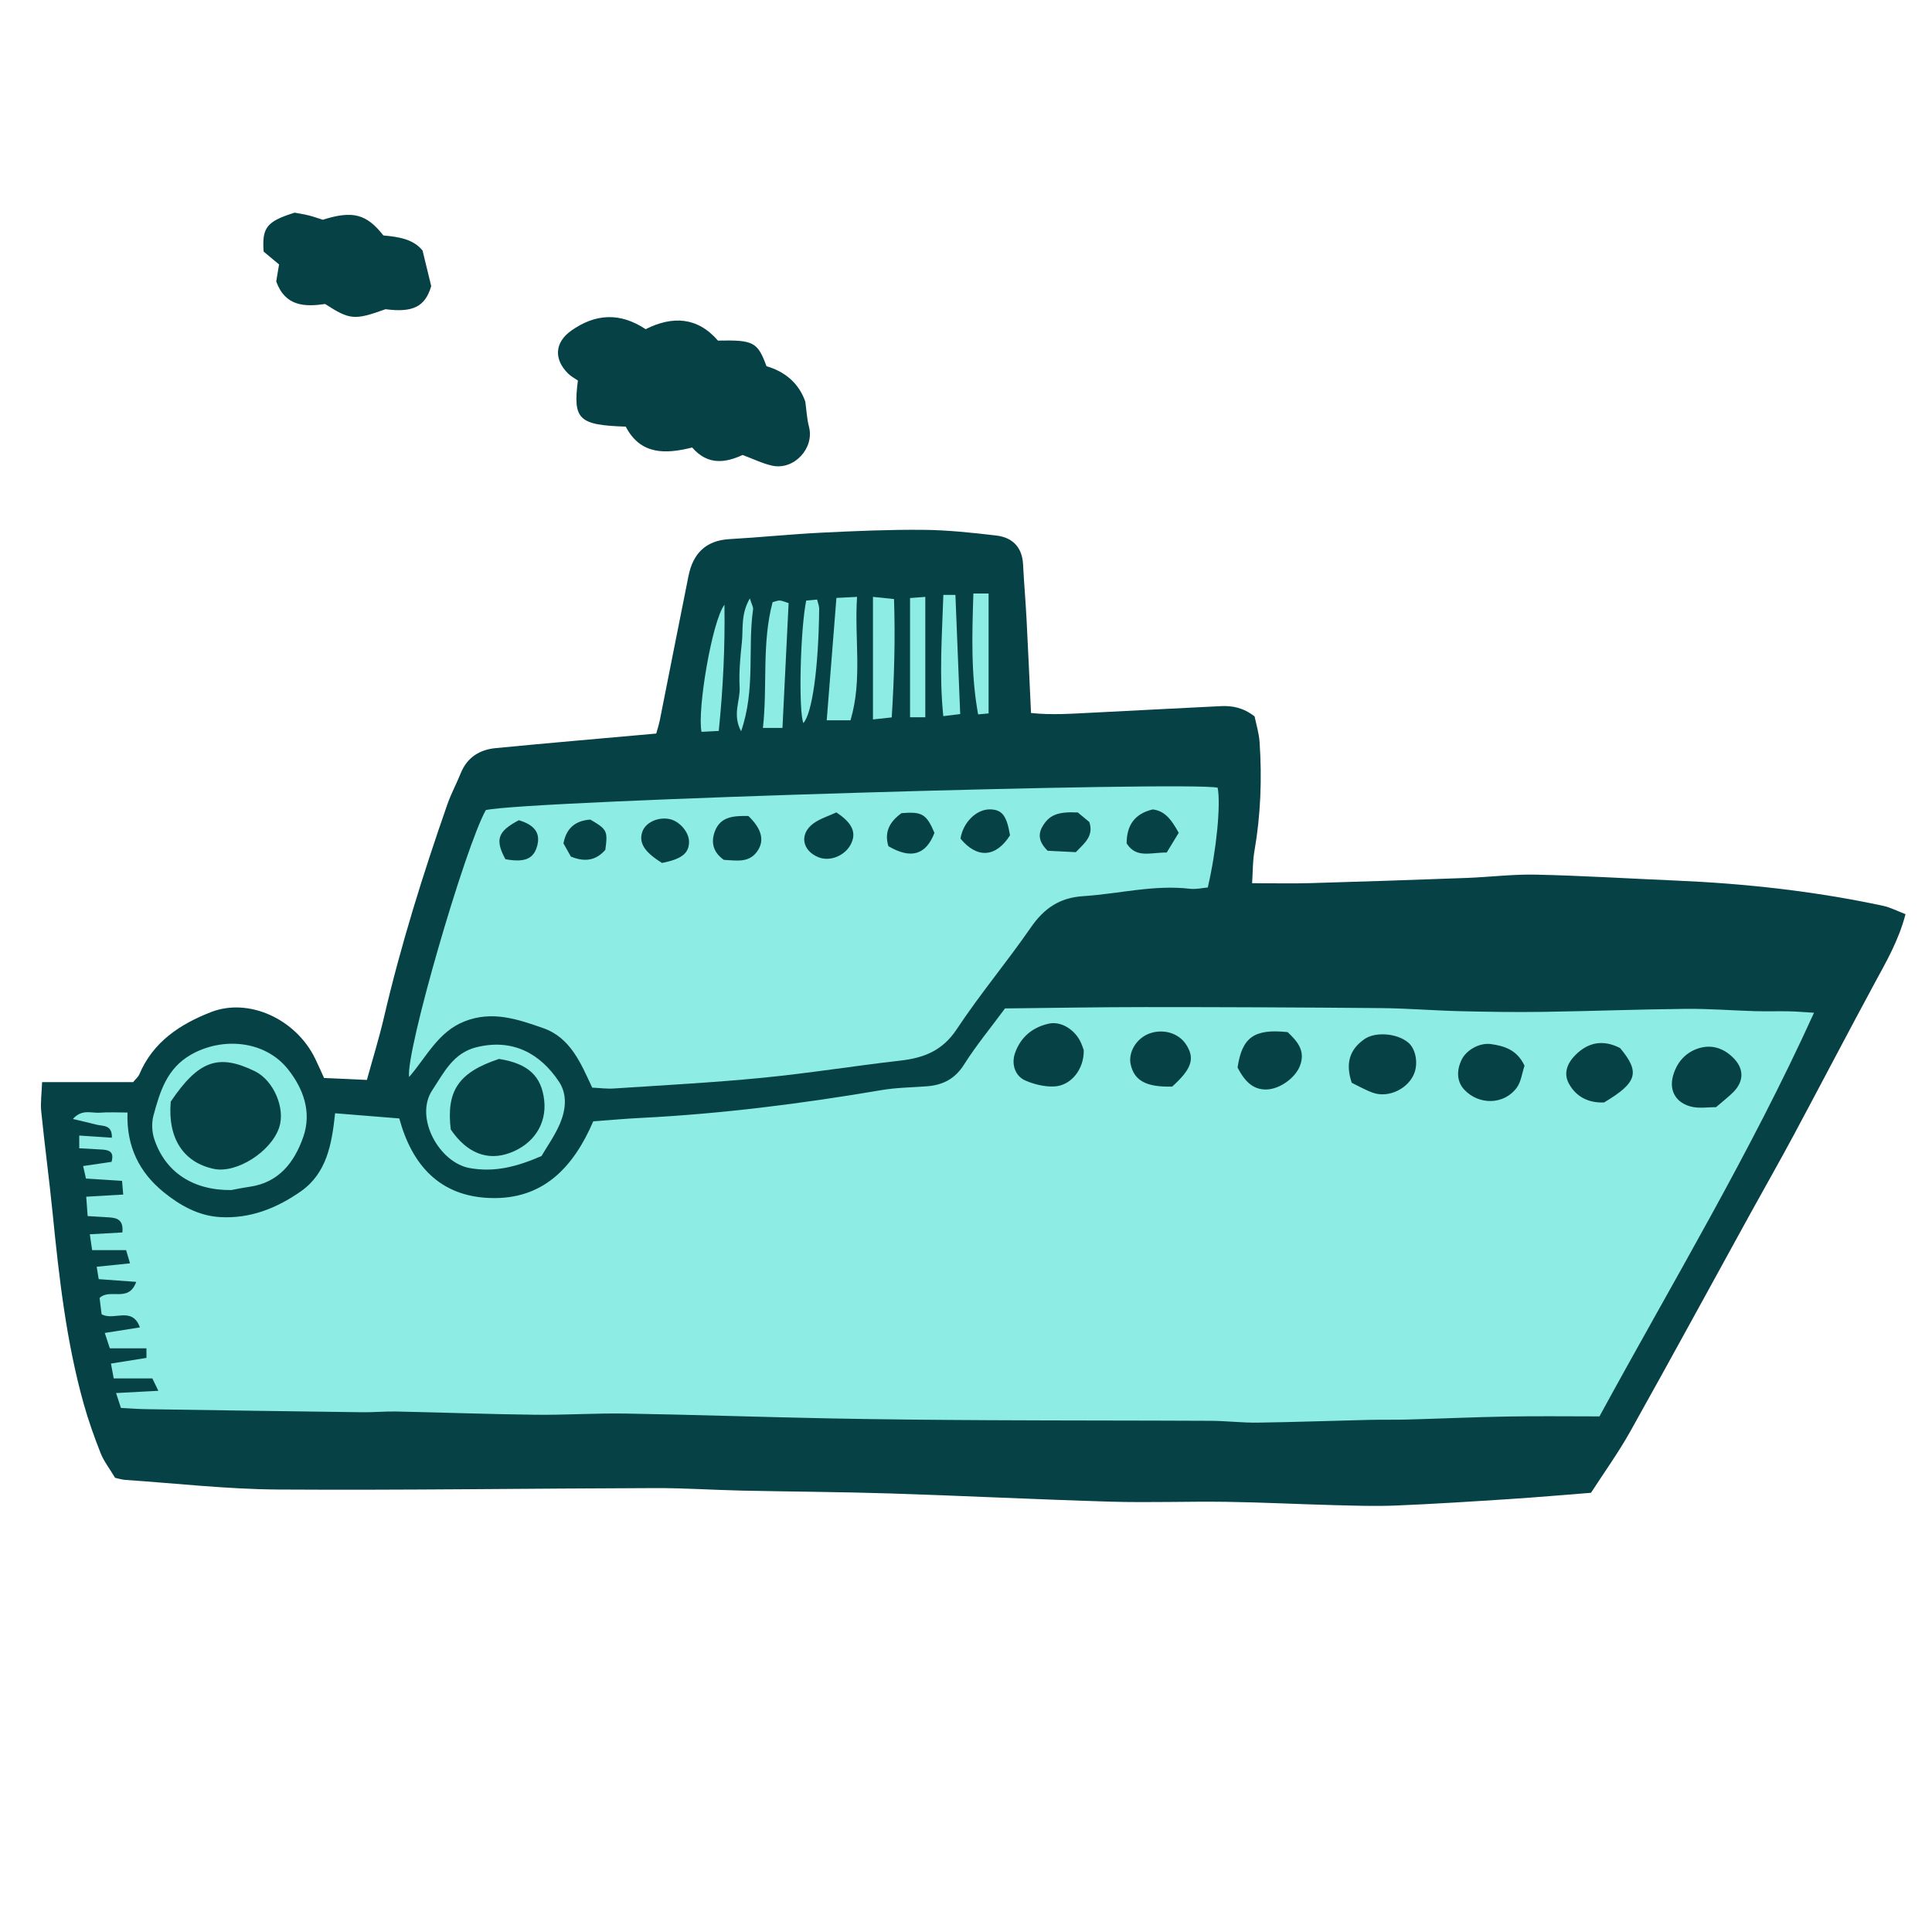 <svg version="1.1" id="svg" xmlns="http://www.w3.org/2000/svg" xmlns:xlink="http://www.w3.org/1999/xlink" x="0px" y="0px"
	 width="200px" height="200px" viewBox="0 0 200 200" enable-background="new 0 0 200 200" xml:space="preserve">
<g>
	<path class="stroke" fill="#064146"  d="M194.923,93.766c-7.079-1.513-14.249-2.304-21.477-2.612c-4.804-0.204-9.604-0.503-14.409-0.612
		c-2.398-0.055-4.802,0.251-7.204,0.341c-5.395,0.2-10.789,0.383-16.184,0.538c-1.932,0.055-3.864,0.008-6.031,0.008
		c0.077-1.155,0.054-2.254,0.238-3.314c0.653-3.745,0.79-7.51,0.536-11.29c-0.064-0.95-0.36-1.886-0.518-2.663
		c-1.175-0.914-2.312-1.122-3.505-1.063c-4.417,0.214-8.832,0.456-13.248,0.675c-2.116,0.104-4.235,0.265-6.39,0.036
		c-0.159-3.389-0.297-6.564-0.464-9.739c-0.099-1.883-0.264-3.762-0.36-5.645c-0.092-1.794-1.104-2.793-2.778-2.989
		c-2.514-0.298-5.047-0.565-7.573-0.589c-3.503-0.031-7.012,0.121-10.512,0.294c-3.178,0.157-6.347,0.487-9.522,0.667
		c-2.478,0.14-3.784,1.509-4.249,3.812c-1.001,4.965-1.971,9.937-2.962,14.903c-0.097,0.489-0.257,0.968-0.378,1.413
		c-5.639,0.507-11.141,0.975-16.636,1.509c-1.651,0.161-2.943,0.961-3.602,2.597c-0.437,1.087-1.001,2.125-1.386,3.228
		c-2.528,7.247-4.818,14.565-6.562,22.049c-0.498,2.138-1.151,4.24-1.767,6.474c-1.544-0.07-2.952-0.134-4.433-0.2
		c-0.335-0.733-0.615-1.382-0.926-2.017c-1.996-4.092-6.866-6.326-10.769-4.809c-3.224,1.253-6.02,3.092-7.439,6.472
		c-0.095,0.225-0.313,0.396-0.63,0.782c-2.982,0-6.079,0-9.426,0c-0.04,1.157-0.182,2.117-0.087,3.053
		c0.352,3.49,0.822,6.967,1.172,10.457c0.667,6.66,1.408,13.308,3.218,19.777c0.485,1.737,1.097,3.445,1.757,5.124
		c0.323,0.819,0.893,1.542,1.496,2.55c0.31,0.064,0.683,0.191,1.062,0.216c5.261,0.357,10.52,0.962,15.782,0.996
		c13.021,0.084,26.042-0.112,39.063-0.149c2.989-0.009,5.979,0.195,8.969,0.261c5.142,0.111,10.287,0.134,15.427,0.297
		c7.613,0.243,15.222,0.628,22.836,0.85c3.963,0.114,7.933-0.042,11.898,0.015c3.706,0.053,7.41,0.245,11.115,0.34
		c2.147,0.057,4.299,0.132,6.442,0.043c3.962-0.162,7.92-0.419,11.877-0.677c2.721-0.176,5.438-0.416,8.316-0.641
		c1.35-2.094,2.837-4.153,4.068-6.355c4.193-7.494,8.295-15.04,12.437-22.563c1.473-2.677,2.989-5.33,4.433-8.021
		c2.826-5.27,5.588-10.572,8.432-15.833c1.202-2.222,2.476-4.397,3.188-7.124C196.44,94.322,195.705,93.934,194.923,93.766z"/>
	<path class="stroke" fill="#064146"  d="M59.824,39.393c-0.523,4.039,0.076,4.609,4.953,4.772c1.528,2.948,4.139,2.85,6.876,2.159
		c1.631,1.888,3.477,1.575,5.223,0.775c1.106,0.41,2.053,0.887,3.056,1.106c2.278,0.498,4.393-1.817,3.813-4.029
		c-0.221-0.844-0.26-1.736-0.381-2.606c-0.68-1.93-2.138-3.118-4.015-3.658c-0.929-2.514-1.345-2.727-5.029-2.653
		c-2.13-2.467-4.724-2.566-7.484-1.182c-2.669-1.773-5.229-1.6-7.705,0.155c-1.711,1.213-1.821,2.951-0.323,4.436
		C59.112,38.971,59.514,39.175,59.824,39.393z"/>
	<path class="stroke" fill="#064146"  d="M28.888,27.375c-0.11,0.662-0.205,1.229-0.293,1.761c0.931,2.599,2.975,2.638,5.06,2.334
		c2.573,1.657,3.042,1.694,6.257,0.539c2.869,0.381,4.116-0.294,4.727-2.393c-0.315-1.296-0.588-2.416-0.896-3.68
		c-0.94-1.164-2.403-1.414-4.054-1.562c-1.75-2.232-3.187-2.602-6.276-1.625c-0.444-0.141-0.933-0.317-1.433-0.445
		c-0.502-0.127-1.018-0.203-1.475-0.291c-2.895,0.905-3.394,1.535-3.215,4.03C27.815,26.481,28.349,26.927,28.888,27.375z"/>
</g>
<path fill-rule="evenodd" clip-rule="evenodd" fill="#8dece4" class="fill" d="M61.414,116.078c1.77-0.129,3.323-0.271,4.88-0.35
	c8.395-0.42,16.714-1.479,24.996-2.887c1.531-0.26,3.105-0.269,4.66-0.388c1.645-0.128,2.9-0.752,3.843-2.244
	c1.247-1.974,2.746-3.787,4.246-5.817c4.801-0.049,9.669-0.139,14.535-0.139c8.135,0,16.269,0.032,24.402,0.105
	c2.718,0.025,5.434,0.252,8.151,0.318c2.861,0.07,5.726,0.113,8.587,0.072c4.935-0.071,9.867-0.263,14.802-0.312
	c2.399-0.025,4.802,0.17,7.203,0.239c1.168,0.033,2.337-0.008,3.505,0.016c0.75,0.015,1.499,0.086,2.562,0.149
	c-6.604,14.556-14.683,27.96-22.209,41.784c-3.222,0-6.338-0.042-9.453,0.012c-3.444,0.06-6.887,0.217-10.331,0.312
	c-1.364,0.038-2.73,0.005-4.095,0.038c-3.836,0.091-7.672,0.231-11.51,0.284c-1.622,0.022-3.245-0.182-4.869-0.188
	c-7.615-0.037-15.231-0.024-22.849-0.064c-5.529-0.029-11.061-0.077-16.589-0.185c-7.025-0.138-14.048-0.382-21.073-0.501
	c-3.111-0.054-6.229,0.159-9.34,0.123c-4.812-0.057-9.625-0.235-14.438-0.337c-1.166-0.024-2.337,0.092-3.504,0.077
	c-7.479-0.095-14.958-0.205-22.438-0.319c-0.84-0.013-1.679-0.083-2.57-0.129c-0.164-0.502-0.296-0.911-0.501-1.539
	c1.47-0.078,2.785-0.149,4.376-0.233c-0.295-0.608-0.445-0.917-0.622-1.281c-1.339,0-2.631,0-3.998,0
	c-0.092-0.488-0.17-0.911-0.287-1.538c1.284-0.205,2.474-0.396,3.676-0.587c0-0.327,0-0.572,0-0.988c-1.257,0-2.458,0-3.789,0
	c-0.151-0.457-0.304-0.92-0.526-1.594c1.227-0.194,2.336-0.37,3.639-0.576c-0.817-2.233-2.706-0.63-3.97-1.364
	c-0.066-0.544-0.142-1.161-0.205-1.683c1.083-1.036,3.002,0.533,3.792-1.665c-1.391-0.102-2.578-0.188-3.884-0.282
	c-0.067-0.411-0.125-0.761-0.209-1.282c1.161-0.119,2.219-0.228,3.451-0.355c-0.155-0.524-0.269-0.907-0.405-1.366
	c-1.193,0-2.288,0-3.516,0c-0.081-0.559-0.15-1.025-0.24-1.642c1.217-0.067,2.275-0.126,3.369-0.188
	c0.136-1.32-0.559-1.514-1.398-1.563c-0.701-0.041-1.4-0.084-2.197-0.133c-0.05-0.694-0.091-1.254-0.146-2.004
	c1.3-0.075,2.496-0.145,3.829-0.222c-0.047-0.536-0.077-0.89-0.122-1.419c-1.267-0.081-2.469-0.158-3.735-0.24
	c-0.096-0.425-0.175-0.772-0.294-1.295c1.08-0.158,2.012-0.295,2.945-0.432c0.322-1.17-0.395-1.246-1.157-1.284
	c-0.701-0.036-1.401-0.079-2.19-0.124c0-0.479,0-0.827,0-1.317c1.17,0.077,2.228,0.148,3.378,0.225
	c0.038-1.376-0.924-1.18-1.587-1.35c-0.729-0.188-1.463-0.353-2.446-0.589c0.939-1.072,1.948-0.579,2.803-0.651
	c0.882-0.076,1.775-0.017,2.847-0.017c-0.119,3.565,1.255,6.221,3.744,8.243c1.675,1.36,3.573,2.437,5.798,2.578
	c3.126,0.197,5.913-0.915,8.404-2.663c2.68-1.879,3.209-4.892,3.545-8.083c2.288,0.185,4.4,0.355,6.645,0.537
	c1.312,4.832,4.186,8.048,9.37,8.236C56.213,124.221,59.359,120.847,61.414,116.078z M112.188,108.711
	c-0.064-0.166-0.187-0.603-0.396-0.991c-0.651-1.21-2.001-2.018-3.209-1.754c-1.688,0.367-2.928,1.39-3.511,3.054
	c-0.395,1.126,0.004,2.375,1.071,2.836c0.924,0.398,2.007,0.664,3.001,0.613C110.878,112.38,112.232,110.686,112.188,108.711z
	 M177.645,114.612c0.743-0.644,1.314-1.073,1.809-1.579c1.118-1.145,1.082-2.453-0.068-3.57c-1.005-0.978-2.226-1.362-3.558-0.939
	c-1.381,0.439-2.272,1.504-2.643,2.873c-0.426,1.579,0.372,2.842,2.008,3.188C175.981,114.751,176.834,114.612,177.645,114.612z
	 M139.932,112.089c0.676,0.323,1.407,0.752,2.192,1.032c1.641,0.586,3.721-0.45,4.305-2.078c0.382-1.066,0.105-2.455-0.615-3.087
	c-1.136-0.994-3.424-1.187-4.572-0.383C139.7,108.649,139.261,110.086,139.932,112.089z M167.71,108.493
	c-1.693-0.871-3.239-0.648-4.594,0.692c-0.843,0.835-1.304,1.884-0.708,2.983c0.769,1.418,2.093,2.021,3.643,1.958
	C169.499,112.077,169.806,110.999,167.71,108.493z M157.819,110.324c-0.777-1.655-2.088-2.039-3.45-2.238
	c-1.208-0.177-2.58,0.616-3.063,1.621c-0.566,1.174-0.469,2.294,0.268,3.086c1.509,1.622,4.107,1.596,5.427-0.178
	C157.468,111.986,157.562,111.08,157.819,110.324z M128.113,110.504c0.813,1.615,1.749,2.321,3.021,2.278
	c1.361-0.046,2.967-1.197,3.445-2.471c0.592-1.571-0.32-2.552-1.282-3.467C129.834,106.477,128.58,107.379,128.113,110.504z
	 M121.344,112.483c2.028-1.829,2.378-2.913,1.444-4.351c-0.771-1.188-2.356-1.664-3.8-1.143c-1.346,0.488-2.228,1.953-1.937,3.22
	C117.434,111.877,118.667,112.551,121.344,112.483z"/>
<path fill-rule="evenodd" clip-rule="evenodd" fill="#8dece4" class="fill" d="M50.292,83.86c4.348-1.001,72.963-3.012,75.761-2.316
	c0.336,1.739-0.126,6.504-1.024,10.327c-0.575,0.048-1.218,0.209-1.834,0.136c-3.742-0.44-7.375,0.526-11.062,0.763
	c-2.434,0.155-4.049,1.256-5.412,3.229c-2.476,3.582-5.292,6.934-7.692,10.562c-1.468,2.216-3.401,2.958-5.832,3.234
	c-4.772,0.544-9.522,1.314-14.303,1.781c-5.107,0.498-10.238,0.765-15.361,1.105c-0.703,0.048-1.416-0.052-2.228-0.088
	c-1.169-2.514-2.251-5.175-5.069-6.16c-2.613-0.913-5.266-1.838-8.145-0.702c-2.731,1.075-3.911,3.642-5.74,5.762
	C41.973,108.909,48.14,87.697,50.292,83.86z M77.471,84.47c-1.485-0.02-2.889,0.03-3.475,1.606
	c-0.417,1.119-0.177,2.157,0.937,2.935c1.295,0.062,2.72,0.392,3.579-1.072C79.138,86.874,78.771,85.721,77.471,84.47z
	 M120.777,88.253c0.432-0.709,0.875-1.438,1.244-2.041c-0.739-1.333-1.409-2.27-2.69-2.42c-1.927,0.453-2.699,1.699-2.702,3.515
	C117.624,88.877,119.069,88.242,120.777,88.253z M111.573,84.105c-2.006-0.094-2.877,0.241-3.56,1.291
	c-0.566,0.87-0.556,1.687,0.438,2.673c0.838,0.043,1.906,0.097,2.92,0.147c0.902-0.941,1.874-1.671,1.396-3.121
	C112.399,84.79,112.004,84.463,111.573,84.105z M104.558,86.472c-0.34-2.025-0.812-2.638-2.009-2.685
	c-1.431-0.057-2.846,1.316-3.121,3.025C101.135,88.886,103.085,88.79,104.558,86.472z M86.579,84.1
	c-0.798,0.376-1.691,0.638-2.393,1.158c-1.463,1.088-1.152,2.807,0.551,3.487c1.164,0.465,2.688-0.134,3.316-1.303
	C88.688,86.26,88.295,85.227,86.579,84.1z M68.535,89.332c2.059-0.406,2.812-1.02,2.792-2.225c-0.016-0.998-1.009-2.125-2.044-2.323
	c-1.186-0.226-2.445,0.362-2.78,1.298C66.095,87.218,66.688,88.197,68.535,89.332z M91.969,87.6
	c2.336,1.364,3.887,0.901,4.767-1.382c-0.832-1.945-1.278-2.218-3.41-2.041C92.154,85.019,91.497,86.09,91.969,87.6z M59.097,88.672
	c1.485,0.614,2.636,0.379,3.569-0.701c0.258-1.962,0.183-2.112-1.558-3.128c-1.476,0.11-2.471,0.815-2.779,2.465
	C58.591,87.773,58.867,88.266,59.097,88.672z M52.32,88.945c2.053,0.373,2.977-0.058,3.314-1.48
	c0.298-1.258-0.319-2.077-1.922-2.556C51.532,86.054,51.216,86.911,52.32,88.945z"/>
<path fill-rule="evenodd" clip-rule="evenodd" fill="#8dece4" class="fill" d="M23.94,123.196c-4.002,0.039-6.841-1.887-7.97-5.277
	c-0.25-0.75-0.287-1.69-0.081-2.449c0.663-2.44,1.373-4.845,3.843-6.271c3.286-1.896,7.692-1.481,10.045,1.449
	c1.605,1.999,2.536,4.462,1.605,7.085c-0.928,2.615-2.516,4.685-5.54,5.122C25.075,122.966,24.315,123.128,23.94,123.196z
	 M17.674,114.039c-0.328,3.801,1.312,6.301,4.475,6.966c2.344,0.491,5.927-1.788,6.755-4.3c0.655-1.986-0.589-4.867-2.508-5.806
	C22.613,109.05,20.555,109.778,17.674,114.039z"/>
<path fill-rule="evenodd" clip-rule="evenodd" fill="#8dece4" class="fill" d="M56.057,119.672c-2.655,1.152-4.877,1.687-7.406,1.253
	c-3.174-0.545-5.777-5.229-3.907-8.061c1.229-1.86,2.175-3.869,4.6-4.461c3.697-0.904,6.568,0.621,8.53,3.587
	c0.879,1.328,0.689,2.923,0.093,4.326C57.441,117.554,56.639,118.672,56.057,119.672z M46.661,116.92
	c1.662,2.445,3.799,3.291,6.13,2.427c2.444-0.907,3.804-2.983,3.547-5.413c-0.271-2.545-1.671-3.837-4.676-4.313
	C47.487,111,46.184,112.903,46.661,116.92z"/>
<path fill-rule="evenodd" clip-rule="evenodd" fill="#8dece4" class="fill" d="M85.582,74.564c0.34-4.285,0.666-8.408,1.004-12.667
	c0.768-0.039,1.31-0.067,2.136-0.11c-0.289,4.337,0.579,8.529-0.677,12.777C87.179,74.564,86.402,74.564,85.582,74.564z"/>
<path fill-rule="evenodd" clip-rule="evenodd" fill="#8dece4" class="fill" d="M90.368,61.787c0.874,0.091,1.417,0.147,2.181,0.227
	c0.137,4.115,0.022,8.095-0.237,12.252c-0.681,0.073-1.274,0.138-1.943,0.21C90.368,70.22,90.368,66.173,90.368,61.787z"/>
<path fill-rule="evenodd" clip-rule="evenodd" fill="#8dece4" class="fill" d="M81,75.355c-0.806,0-1.296,0-2.022,0
	c0.486-4.38-0.137-8.718,1-13.016c0.266-0.067,0.504-0.18,0.739-0.174c0.237,0.006,0.47,0.13,0.92,0.268
	C81.427,66.69,81.218,70.921,81,75.355z"/>
<path fill-rule="evenodd" clip-rule="evenodd" fill="#8dece4" class="fill" d="M74.994,62.602c0.068,4.32-0.136,8.624-0.589,13.065
	c-0.732,0.037-1.271,0.065-1.785,0.092C72.162,73.52,73.709,64.289,74.994,62.602z"/>
<path fill-rule="evenodd" clip-rule="evenodd" fill="#8dece4" class="fill" d="M97.65,74.136c-0.441-4.269-0.129-8.376,0.005-12.551
	c0.445,0,0.739,0,1.249,0c0.165,4.119,0.328,8.164,0.495,12.333C98.763,73.998,98.289,74.057,97.65,74.136z"/>
<path fill-rule="evenodd" clip-rule="evenodd" fill="#8dece4" class="fill" d="M100.764,61.438c0.587,0,0.956,0,1.576,0c0,4.163,0,8.258,0,12.416
	c-0.362,0.033-0.607,0.055-1.085,0.099C100.5,69.836,100.626,65.735,100.764,61.438z"/>
<path fill-rule="evenodd" clip-rule="evenodd" fill="#8dece4" class="fill" d="M95.787,74.251c-0.712,0-1.145,0-1.579,0c0-4.132,0-8.183,0-12.343
	c0.603-0.045,1.013-0.075,1.579-0.118C95.787,65.964,95.787,70.009,95.787,74.251z"/>
<path fill-rule="evenodd" clip-rule="evenodd" fill="#8dece4" class="fill" d="M83.457,62.172c0.327-0.031,0.688-0.066,1.129-0.107
	c0.085,0.358,0.218,0.659,0.216,0.959c-0.065,6.131-0.726,10.841-1.64,11.827C82.656,73.572,82.836,65.288,83.457,62.172z"/>
<path fill-rule="evenodd" clip-rule="evenodd" fill="#8dece4" class="fill" d="M77.624,61.946c0.181,0.596,0.368,0.885,0.332,1.141
	c-0.569,4.06,0.266,8.263-1.237,12.618c-0.936-1.744-0.078-3.165-0.151-4.552c-0.081-1.541,0.062-3.105,0.229-4.646
	C76.949,65.099,76.665,63.595,77.624,61.946z"/>
</svg>
